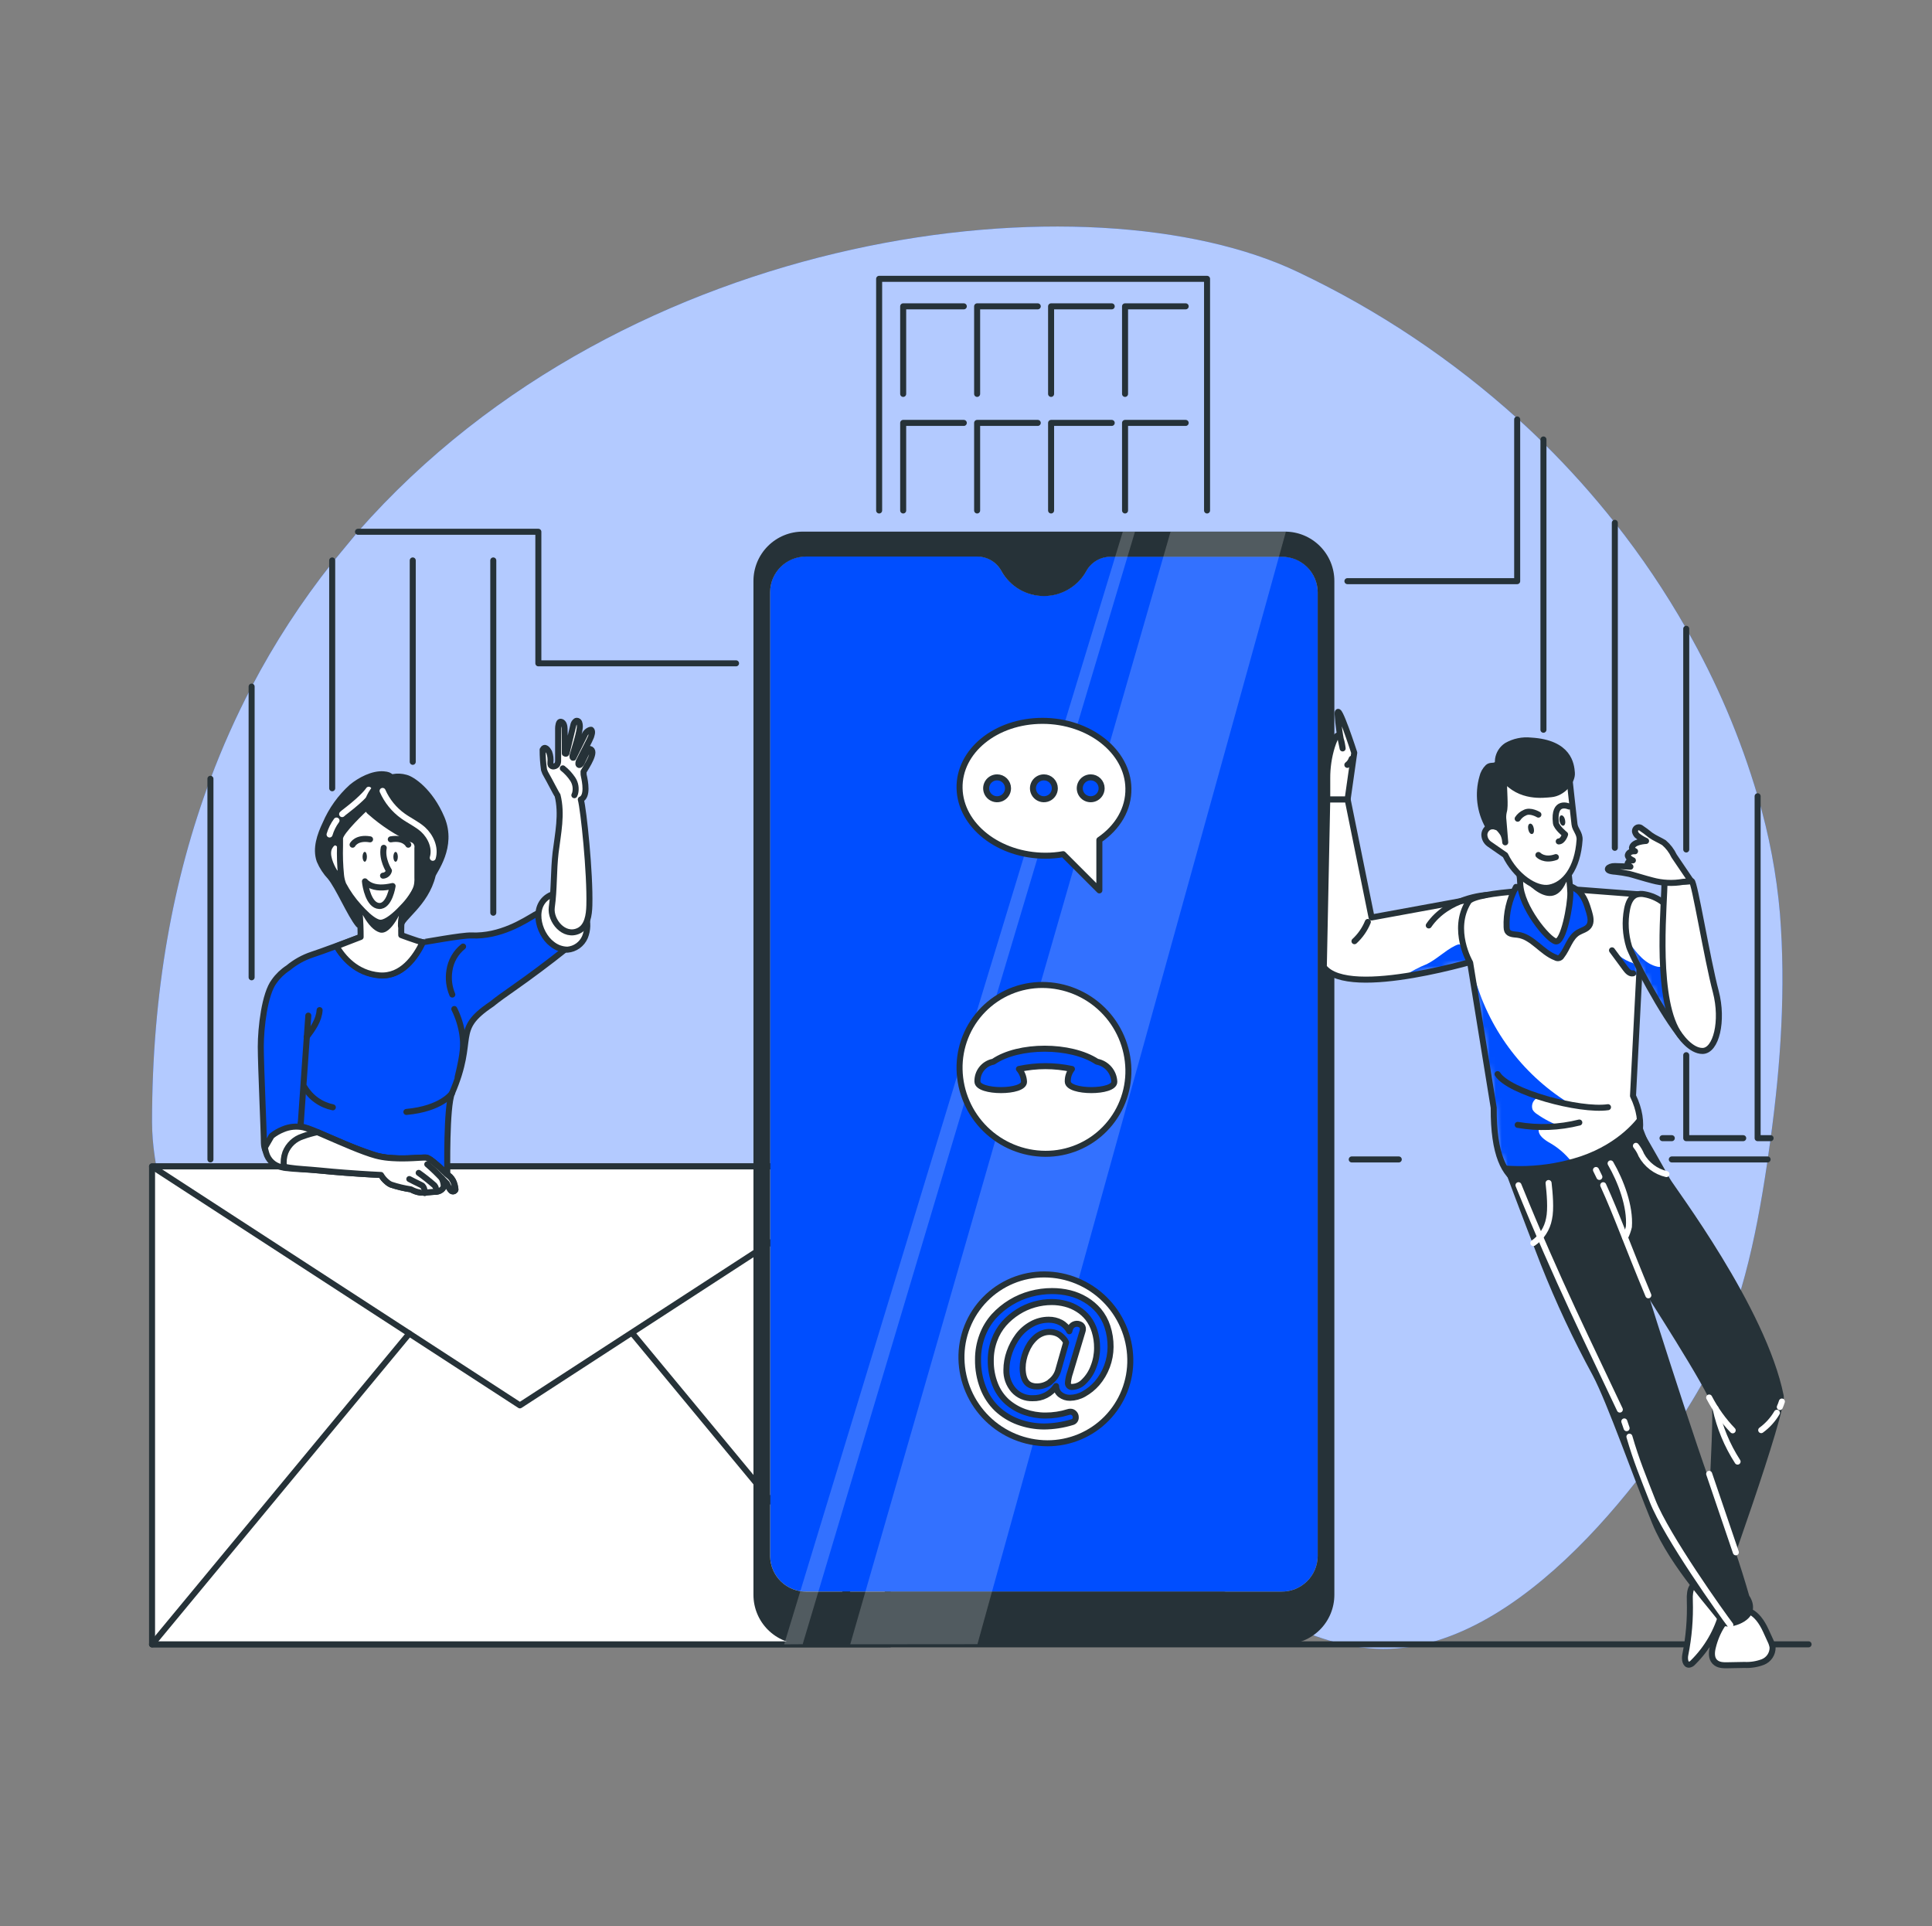 <svg width="321" height="320" viewBox="0 0 321 320" fill="none" xmlns="http://www.w3.org/2000/svg">
<rect x="0" y="0" width="321" height="320" fill="#808080" stroke="none"/>
<path d="M59.483 88.32C104.327 37.293 181.319 28.8 215.643 45.19C228.979 51.51 241.315 59.754 252.257 69.658C253.69 70.938 255.084 72.254 256.436 73.606C260.659 77.766 264.62 82.184 268.295 86.835C272.7 92.399 276.673 98.291 280.18 104.461C285.205 113.24 289.185 122.577 292.039 132.282C293.928 138.649 295.167 145.191 295.738 151.808C296.718 164.23 295.866 176.768 294.196 189.088C294.042 190.266 293.876 191.443 293.697 192.621C293.652 192.947 293.607 193.261 293.556 193.6C291.719 205.869 289.121 218.246 283.316 228.947C276.98 240.64 254.874 273.082 230.9 273.92C218.465 274.362 207.482 266.24 196.212 260.48C178.292 251.341 158.011 249.549 138.235 249.018C118.459 248.486 98.439 249.056 79.169 244.154C59.898 239.251 41.006 227.994 31.156 209.28C27.809 202.918 25.268 193.754 25.262 186.419C25.262 164.781 28.794 145.856 34.964 129.414C36.923 124.172 39.208 119.057 41.806 114.099C45.61 106.83 50.093 99.936 55.194 93.51L59.483 88.32Z" fill="#004EFF"/>
<g opacity="0.7">
<path d="M59.483 88.32C104.327 37.293 181.319 28.8 215.643 45.19C228.979 51.51 241.315 59.754 252.257 69.658C253.69 70.938 255.084 72.254 256.436 73.606C260.659 77.766 264.62 82.184 268.295 86.835C272.7 92.399 276.673 98.291 280.18 104.461C285.205 113.24 289.185 122.577 292.039 132.282C293.928 138.649 295.167 145.191 295.738 151.808C296.718 164.23 295.866 176.768 294.196 189.088C294.042 190.266 293.876 191.443 293.697 192.621C293.652 192.947 293.607 193.261 293.556 193.6C291.719 205.869 289.121 218.246 283.316 228.947C276.98 240.64 254.874 273.082 230.9 273.92C218.465 274.362 207.482 266.24 196.212 260.48C178.292 251.341 158.011 249.549 138.235 249.018C118.459 248.486 98.439 249.056 79.169 244.154C59.898 239.251 41.006 227.994 31.156 209.28C27.809 202.918 25.268 193.754 25.262 186.419C25.262 164.781 28.794 145.856 34.964 129.414C36.923 124.172 39.208 119.057 41.806 114.099C45.61 106.83 50.093 99.936 55.194 93.51L59.483 88.32Z" fill="white"/>
</g>
<path d="M25.262 273.178H300.494" stroke="#263238" stroke-linecap="round" stroke-linejoin="round"/>
<path d="M34.964 192.621V129.382" stroke="#263238" stroke-linecap="round" stroke-linejoin="round"/>
<path d="M232.404 192.621H224.59" stroke="#263238" stroke-linecap="round" stroke-linejoin="round"/>
<path d="M293.684 192.621H277.767" stroke="#263238" stroke-linecap="round" stroke-linejoin="round"/>
<path d="M223.873 96.55H252.078V69.683" stroke="#263238" stroke-linecap="round" stroke-linejoin="round"/>
<path d="M59.482 88.346H89.447V110.202H122.292" stroke="#263238" stroke-linecap="round" stroke-linejoin="round"/>
<path d="M41.806 162.362V114.067" stroke="#263238" stroke-linecap="round" stroke-linejoin="round"/>
<path d="M55.195 93.107V130.957" stroke="#263238" stroke-linecap="round" stroke-linejoin="round"/>
<path d="M68.577 93.107V126.566" stroke="#263238" stroke-linecap="round" stroke-linejoin="round"/>
<path d="M81.959 93.107V151.635" stroke="#263238" stroke-linecap="round" stroke-linejoin="round"/>
<path d="M146.068 84.806V46.323H200.551V84.806" stroke="#263238" stroke-linecap="round" stroke-linejoin="round"/>
<path d="M150.062 65.44V50.893H160.135" stroke="#263238" stroke-linecap="round" stroke-linejoin="round"/>
<path d="M162.35 65.44V50.893H172.423" stroke="#263238" stroke-linecap="round" stroke-linejoin="round"/>
<path d="M174.638 65.44V50.893H184.711" stroke="#263238" stroke-linecap="round" stroke-linejoin="round"/>
<path d="M186.926 65.44V50.893H196.999" stroke="#263238" stroke-linecap="round" stroke-linejoin="round"/>
<path d="M150.062 84.806V70.259H160.135" stroke="#263238" stroke-linecap="round" stroke-linejoin="round"/>
<path d="M162.35 84.806V70.259H172.423" stroke="#263238" stroke-linecap="round" stroke-linejoin="round"/>
<path d="M174.638 84.806V70.259H184.711" stroke="#263238" stroke-linecap="round" stroke-linejoin="round"/>
<path d="M186.926 84.806V70.259H196.999" stroke="#263238" stroke-linecap="round" stroke-linejoin="round"/>
<path d="M256.442 73.011V121.235" stroke="#263238" stroke-linecap="round" stroke-linejoin="round"/>
<path d="M276.225 189.088H277.767" stroke="#263238" stroke-linecap="round" stroke-linejoin="round"/>
<path d="M268.302 86.861V140.851" stroke="#263238" stroke-linecap="round" stroke-linejoin="round"/>
<path d="M280.167 175.302V189.088H289.633" stroke="#263238" stroke-linecap="round" stroke-linejoin="round"/>
<path d="M280.167 104.461V141.126" stroke="#263238" stroke-linecap="round" stroke-linejoin="round"/>
<path d="M292.027 132.282V189.088H294.183" stroke="#263238" stroke-linecap="round" stroke-linejoin="round"/>
<path d="M147.502 193.779H25.262V273.178H147.502V193.779Z" fill="white" stroke="#263238" stroke-linecap="round" stroke-linejoin="round"/>
<path d="M25.262 193.779L86.382 233.478L147.502 193.779H25.262Z" fill="white" stroke="#263238" stroke-linecap="round" stroke-linejoin="round"/>
<path d="M68.007 221.542L25.262 273.178" stroke="#263238" stroke-linecap="round" stroke-linejoin="round"/>
<path d="M105.089 221.542L147.834 273.178" stroke="#263238" stroke-linecap="round" stroke-linejoin="round"/>
<path d="M212.916 92.467H184.5C183.682 92.468 182.878 92.688 182.174 93.105C181.469 93.521 180.889 94.119 180.494 94.835C179.795 96.095 178.772 97.146 177.531 97.877C176.29 98.609 174.875 98.994 173.434 98.994C171.994 98.994 170.579 98.609 169.338 97.877C168.096 97.146 167.074 96.095 166.375 94.835C165.983 94.109 165.402 93.503 164.693 93.081C163.984 92.658 163.175 92.435 162.35 92.435H133.966C133.187 92.425 132.413 92.569 131.689 92.857C130.966 93.146 130.306 93.575 129.748 94.118C129.19 94.662 128.744 95.311 128.437 96.027C128.129 96.743 127.966 97.512 127.956 98.291V258.56C127.978 260.133 128.623 261.633 129.75 262.731C130.876 263.829 132.393 264.435 133.966 264.416H212.916C214.49 264.435 216.007 263.829 217.134 262.731C218.262 261.634 218.908 260.134 218.932 258.56V98.323C218.91 96.749 218.264 95.248 217.136 94.15C216.008 93.052 214.49 92.447 212.916 92.467Z" fill="#004EFF"/>
<path d="M221.703 96.55C221.707 95.471 221.497 94.401 221.086 93.403C220.675 92.404 220.071 91.497 219.309 90.732C218.547 89.968 217.641 89.361 216.644 88.947C215.647 88.533 214.578 88.32 213.498 88.32H133.39C132.312 88.319 131.246 88.531 130.25 88.942C129.255 89.354 128.35 89.958 127.588 90.719C126.826 91.48 126.222 92.384 125.809 93.379C125.397 94.375 125.185 95.441 125.185 96.518V264.96C125.185 267.134 126.049 269.22 127.586 270.757C129.124 272.295 131.209 273.158 133.383 273.158H213.498C215.673 273.158 217.759 272.295 219.298 270.757C220.836 269.22 221.702 267.135 221.703 264.96V96.55ZM218.932 258.56C218.908 260.134 218.262 261.634 217.134 262.731C216.007 263.829 214.49 264.435 212.916 264.416H133.966C132.393 264.435 130.876 263.829 129.75 262.731C128.623 261.633 127.978 260.133 127.956 258.56V98.323C127.966 97.544 128.129 96.775 128.437 96.058C128.744 95.343 129.19 94.694 129.748 94.15C130.306 93.607 130.966 93.178 131.689 92.889C132.413 92.6 133.186 92.457 133.966 92.467H162.362C163.187 92.467 163.996 92.69 164.703 93.112C165.411 93.535 165.991 94.141 166.382 94.867C167.08 96.127 168.103 97.178 169.344 97.909C170.586 98.64 172 99.026 173.441 99.026C174.882 99.026 176.296 98.64 177.537 97.909C178.779 97.178 179.802 96.127 180.5 94.867C180.894 94.15 181.474 93.552 182.179 93.135C182.884 92.718 183.688 92.499 184.506 92.499H212.922C213.702 92.489 214.475 92.632 215.199 92.921C215.922 93.21 216.582 93.639 217.14 94.182C217.698 94.726 218.144 95.375 218.451 96.091C218.759 96.806 218.922 97.576 218.932 98.355V258.56Z" fill="#263238"/>
<path opacity="0.2" d="M194.484 88.346L141.268 273.171L162.401 273.152L213.646 88.346H194.484Z" fill="white"/>
<path opacity="0.2" d="M186.548 88.346L130.286 273.178L133.364 273.158L188.57 88.346H186.548Z" fill="white"/>
<path d="M187.796 225.747C187.835 227.579 187.507 229.4 186.832 231.104C186.157 232.807 185.147 234.358 183.863 235.666C182.579 236.973 181.046 238.01 179.355 238.716C177.664 239.422 175.849 239.782 174.017 239.776C170.278 239.762 166.693 238.287 164.026 235.666C161.36 233.045 159.823 229.485 159.745 225.747C159.706 223.916 160.035 222.095 160.71 220.392C161.386 218.69 162.396 217.139 163.68 215.833C164.964 214.526 166.496 213.489 168.187 212.784C169.877 212.078 171.692 211.718 173.524 211.725C177.262 211.737 180.848 213.211 183.514 215.831C186.181 218.451 187.717 222.01 187.796 225.747Z" fill="white" stroke="#263238" stroke-linecap="round" stroke-linejoin="round"/>
<path d="M169.172 236.217C167.869 235.736 166.675 235 165.658 234.054C164.633 233.07 163.84 231.869 163.335 230.541C162.76 229.051 162.475 227.465 162.497 225.869C162.489 224.507 162.729 223.156 163.207 221.881C163.641 220.704 164.293 219.619 165.127 218.681C166.772 216.882 168.897 215.59 171.252 214.957C172.408 214.645 173.6 214.488 174.798 214.49C175.792 214.485 176.783 214.603 177.748 214.841C178.679 215.07 179.571 215.439 180.391 215.936C181.204 216.424 181.932 217.04 182.548 217.76C183.19 218.536 183.681 219.426 183.994 220.384C184.353 221.476 184.53 222.62 184.519 223.77C184.506 225.991 183.705 228.136 182.26 229.824C181.638 230.528 180.903 231.123 180.084 231.584C179.378 231.989 178.581 232.209 177.767 232.224C177.205 232.231 176.656 232.054 176.206 231.718C175.979 231.551 175.795 231.333 175.667 231.082C175.539 230.831 175.472 230.554 175.47 230.272C175.05 230.91 174.473 231.431 173.796 231.783C173.118 232.136 172.361 232.31 171.598 232.288C170.997 232.315 170.398 232.207 169.844 231.972C169.29 231.737 168.796 231.382 168.398 230.931C167.599 230.002 167.176 228.808 167.214 227.584C167.219 226.576 167.394 225.577 167.732 224.627C168.068 223.67 168.545 222.769 169.146 221.952C169.746 221.149 170.509 220.484 171.386 220C172.263 219.505 173.253 219.247 174.26 219.251C174.96 219.244 175.65 219.411 176.27 219.737C176.871 220.058 177.358 220.556 177.665 221.165L177.793 220.736C177.895 220.436 178.112 220.188 178.396 220.048C178.681 219.907 179.009 219.885 179.31 219.987C179.426 220.027 179.536 220.083 179.636 220.153C179.731 220.23 179.807 220.327 179.857 220.439C179.907 220.55 179.93 220.672 179.924 220.793C179.924 220.913 179.905 221.032 179.866 221.145L177.793 228.045C177.61 228.57 177.492 229.116 177.441 229.67C177.422 229.774 177.428 229.88 177.46 229.98C177.492 230.081 177.548 230.171 177.623 230.245C177.699 230.318 177.791 230.372 177.892 230.401C177.993 230.43 178.099 230.434 178.202 230.413C178.936 230.366 179.624 230.038 180.122 229.497C180.814 228.814 181.345 227.985 181.678 227.072C182.075 226.074 182.279 225.01 182.279 223.936C182.288 222.99 182.149 222.049 181.87 221.145C181.634 220.367 181.261 219.636 180.769 218.989C180.302 218.399 179.737 217.895 179.098 217.497C178.462 217.096 177.766 216.796 177.038 216.608C176.29 216.411 175.52 216.312 174.746 216.313C173.766 216.315 172.79 216.453 171.847 216.723C170.876 216.998 169.951 217.414 169.102 217.958C168.245 218.499 167.469 219.158 166.798 219.917C166.106 220.716 165.568 221.636 165.21 222.63C164.808 223.713 164.607 224.861 164.615 226.016C164.594 227.384 164.842 228.743 165.345 230.016C165.778 231.118 166.462 232.104 167.342 232.896C168.192 233.634 169.173 234.205 170.234 234.579C171.354 234.975 172.534 235.174 173.722 235.168C174.992 235.168 176.254 234.976 177.466 234.598C177.587 234.555 177.715 234.533 177.844 234.534C177.964 234.532 178.083 234.556 178.193 234.603C178.304 234.651 178.403 234.721 178.484 234.81C178.566 234.895 178.63 234.995 178.673 235.105C178.715 235.214 178.736 235.332 178.734 235.45C178.749 235.636 178.696 235.821 178.586 235.972C178.475 236.122 178.314 236.228 178.132 236.269C176.621 236.731 175.052 236.972 173.473 236.986C172.005 236.984 170.549 236.724 169.172 236.217ZM174.458 229.581C175.091 229.126 175.56 228.48 175.796 227.737L177.134 223.033L177.044 222.841C176.961 222.687 176.86 222.543 176.743 222.413C176.583 222.228 176.407 222.056 176.218 221.901C175.979 221.709 175.708 221.56 175.418 221.459C174.661 221.195 173.832 221.224 173.095 221.542C172.692 221.713 172.321 221.954 172.001 222.253C171.668 222.563 171.371 222.911 171.118 223.29C170.863 223.683 170.649 224.101 170.478 224.537C170.298 224.974 170.158 225.426 170.062 225.888C169.965 226.327 169.915 226.776 169.914 227.225C169.909 227.514 169.926 227.803 169.966 228.09C169.995 228.344 170.051 228.595 170.132 228.838C170.202 229.065 170.303 229.28 170.433 229.478C170.549 229.657 170.696 229.813 170.868 229.939C171.051 230.072 171.257 230.169 171.476 230.227C171.731 230.302 171.997 230.337 172.263 230.33C173.064 230.339 173.845 230.083 174.484 229.6L174.458 229.581Z" fill="#004EFF" stroke="#263238" stroke-linecap="round" stroke-linejoin="round"/>
<path d="M187.482 177.664C187.521 179.495 187.193 181.316 186.517 183.019C185.841 184.721 184.831 186.272 183.547 187.578C182.263 188.885 180.731 189.922 179.04 190.627C177.35 191.333 175.535 191.693 173.703 191.686C169.965 191.674 166.38 190.2 163.713 187.58C161.046 184.96 159.51 181.401 159.431 177.664C159.391 175.832 159.718 174.01 160.393 172.306C161.068 170.602 162.078 169.051 163.362 167.743C164.646 166.436 166.179 165.399 167.871 164.693C169.562 163.988 171.378 163.628 173.21 163.635C176.949 163.649 180.535 165.124 183.201 167.745C185.868 170.366 187.404 173.926 187.482 177.664Z" fill="white" stroke="#263238" stroke-linecap="round" stroke-linejoin="round"/>
<path d="M182.26 176.384C177.863 173.504 169.242 173.504 165.05 176.384C164.284 176.528 163.594 176.942 163.108 177.552C162.622 178.162 162.371 178.926 162.401 179.706C162.465 181.568 170.202 181.568 170.138 179.706C170.101 178.927 169.803 178.183 169.294 177.594C172.196 176.966 175.198 176.966 178.1 177.594C177.628 178.194 177.383 178.942 177.409 179.706C177.473 181.568 185.21 181.568 185.14 179.706C185.104 178.909 184.8 178.147 184.277 177.545C183.754 176.942 183.044 176.533 182.26 176.384Z" fill="#004EFF" stroke="#263238" stroke-linecap="round" stroke-linejoin="round"/>
<path d="M187.482 130.957C187.559 134.406 185.678 137.491 182.657 139.546V147.923L176.647 141.907C175.675 142.081 174.69 142.167 173.703 142.163C165.959 142.163 159.566 137.146 159.431 130.957C159.297 124.768 165.46 119.757 173.21 119.757C180.961 119.757 187.38 124.8 187.482 130.957Z" fill="white" stroke="#263238" stroke-linecap="round" stroke-linejoin="round"/>
<path d="M167.482 130.957C167.484 131.316 167.378 131.669 167.179 131.968C166.98 132.268 166.697 132.502 166.365 132.641C166.033 132.779 165.667 132.816 165.314 132.747C164.961 132.677 164.637 132.505 164.382 132.251C164.127 131.997 163.953 131.673 163.883 131.32C163.812 130.967 163.848 130.602 163.985 130.269C164.122 129.937 164.355 129.652 164.654 129.452C164.953 129.252 165.305 129.146 165.665 129.146C166.146 129.146 166.607 129.336 166.948 129.676C167.288 130.015 167.481 130.476 167.482 130.957Z" fill="#004EFF" stroke="#263238" stroke-linecap="round" stroke-linejoin="round"/>
<path d="M175.258 130.957C175.26 131.316 175.154 131.669 174.955 131.968C174.756 132.268 174.473 132.502 174.141 132.641C173.809 132.779 173.443 132.816 173.09 132.747C172.737 132.677 172.413 132.505 172.158 132.251C171.903 131.997 171.729 131.673 171.659 131.32C171.588 130.967 171.624 130.602 171.761 130.269C171.898 129.937 172.131 129.652 172.43 129.452C172.729 129.252 173.081 129.146 173.441 129.146C173.922 129.146 174.383 129.336 174.724 129.676C175.065 130.015 175.257 130.476 175.258 130.957Z" fill="#004EFF" stroke="#263238" stroke-linecap="round" stroke-linejoin="round"/>
<path d="M183.034 130.957C183.036 131.316 182.93 131.669 182.731 131.968C182.532 132.268 182.249 132.502 181.917 132.641C181.585 132.779 181.219 132.816 180.866 132.747C180.513 132.677 180.189 132.505 179.934 132.251C179.679 131.997 179.505 131.673 179.435 131.32C179.364 130.967 179.4 130.602 179.537 130.269C179.674 129.937 179.907 129.652 180.206 129.452C180.505 129.252 180.857 129.146 181.217 129.146C181.698 129.146 182.159 129.336 182.5 129.676C182.84 130.015 183.033 130.476 183.034 130.957Z" fill="#004EFF" stroke="#263238" stroke-linecap="round" stroke-linejoin="round"/>
<path d="M95.092 156.499C94.865 156.922 94.537 157.282 94.138 157.549C91.186 159.904 88.165 162.163 85.076 164.326C83.943 165.12 82.766 165.939 81.671 166.829C75.092 171.232 79.111 172.307 75.092 181.626C74.145 183.853 74.318 194.765 74.318 194.765H73.991C73.221 194.005 72.402 193.295 71.54 192.64C71.421 192.56 71.297 192.487 71.169 192.422C71.049 192.361 70.919 192.319 70.785 192.301C70.145 192.262 67.707 192.557 65.243 192.397L64.603 192.346C64.244 192.307 63.892 192.262 63.54 192.198C63.188 192.134 62.849 192.064 62.523 191.974C60.184 191.225 57.891 190.34 55.655 189.325L54.542 188.845L53.991 188.608L53.492 188.39L53.134 188.237L52.788 188.09C52.206 187.846 51.662 187.622 51.163 187.45C50.934 187.368 50.701 187.297 50.465 187.238C50.465 187.763 50.382 188.301 50.311 188.826C50.004 191.328 49.319 193.638 48.097 193.946C48.072 193.952 48.045 193.952 48.02 193.946C47.912 193.966 47.803 193.977 47.694 193.978H47.598C47.327 193.972 47.059 193.922 46.804 193.83C45.695 193.357 44.788 192.507 44.244 191.43C44.001 190.977 43.865 190.473 43.847 189.958C43.847 188.096 43.329 177.107 43.329 173.907C43.329 170.707 43.969 165.107 45.562 163.027C46.185 162.145 46.972 161.391 47.879 160.806C49.047 159.833 50.386 159.086 51.828 158.605C53.531 158.048 57.339 156.627 59.995 155.622L55.982 157.171C56.999 158.912 59.182 161.651 63.118 162.003C66.817 162.317 69.108 158.97 70.279 156.525C70.382 156.563 76.82 155.341 78.311 155.411C83.169 155.622 87.13 152.992 88.922 151.949C89.463 151.626 90.07 151.429 90.697 151.374C91.324 151.318 91.956 151.405 92.545 151.628C93.133 151.85 93.665 152.203 94.098 152.66C94.531 153.117 94.856 153.666 95.047 154.266V154.323C95.327 155.019 95.343 155.793 95.092 156.499Z" fill="#004EFF" stroke="#263238" stroke-linecap="round" stroke-linejoin="round"/>
<path d="M70.209 156.563L69.915 156.461" stroke="#263238" stroke-linecap="round" stroke-linejoin="round"/>
<path d="M75.668 197.581C75.671 197.606 75.671 197.632 75.668 197.658C75.642 197.719 75.603 197.775 75.552 197.819C75.502 197.864 75.443 197.896 75.378 197.915C75.314 197.933 75.246 197.937 75.18 197.926C75.114 197.914 75.051 197.888 74.996 197.85C74.702 197.683 74.247 196.614 74.247 196.614L73.742 196.09L73.409 195.738C73.46 195.866 73.863 196.845 73.652 197.299C73.641 197.33 73.624 197.359 73.601 197.382C73.46 197.571 73.276 197.725 73.065 197.83C72.854 197.936 72.621 197.991 72.385 197.99C72.11 197.99 71.303 198.086 70.599 198.131H70.522C70.309 198.143 70.096 198.143 69.882 198.131C69.314 198.058 68.766 197.873 68.27 197.587C67.144 197.422 66.035 197.158 64.954 196.8L64.763 196.698L64.59 196.595C64.476 196.527 64.371 196.445 64.276 196.352C63.886 196.027 63.555 195.637 63.297 195.2C63.297 195.2 60.699 195.091 57.211 194.822C55.931 194.726 54.548 194.605 53.114 194.464C50.913 194.24 49.095 194.253 47.668 194.054H47.566C47.284 194.016 47.022 193.965 46.772 193.907C46.163 193.788 45.6 193.5 45.147 193.075C44.694 192.651 44.37 192.107 44.212 191.507C44.128 191.223 44.06 190.935 44.007 190.643L45.121 188.723C45.701 188.258 46.349 187.882 47.041 187.61C48.115 187.16 49.301 187.051 50.439 187.296C50.675 187.355 50.908 187.425 51.137 187.507C51.636 187.699 52.18 187.923 52.763 188.147L53.114 188.294L53.473 188.448L53.972 188.666C56.82 189.843 60.218 191.36 62.49 192C63.173 192.179 63.868 192.303 64.57 192.371L65.21 192.422C67.674 192.582 70.106 192.288 70.753 192.326C71.399 192.365 72.98 193.869 73.991 194.797C74.266 195.053 74.51 195.264 74.676 195.392L74.753 195.456L74.811 195.507C75.177 195.883 75.434 196.353 75.553 196.864C75.603 197.035 75.638 197.211 75.655 197.389C75.667 197.452 75.671 197.517 75.668 197.581Z" fill="white" stroke="#263238" stroke-linecap="round" stroke-linejoin="round"/>
<path d="M75.668 197.581C75.671 197.606 75.671 197.632 75.668 197.658C75.641 197.719 75.601 197.773 75.551 197.817C75.5 197.861 75.441 197.893 75.376 197.911C75.312 197.929 75.244 197.932 75.178 197.92C75.113 197.908 75.05 197.882 74.996 197.843C74.68 197.476 74.427 197.058 74.247 196.608L73.742 196.09L73.409 195.744C73.454 195.846 73.87 196.845 73.658 197.306C73.648 197.337 73.63 197.365 73.607 197.389C73.536 197.483 73.455 197.569 73.364 197.645C73.088 197.867 72.745 197.988 72.391 197.99C72.11 197.99 71.31 198.08 70.612 198.131H70.522C70.309 198.143 70.096 198.143 69.882 198.131C69.318 198.056 68.772 197.873 68.276 197.594C67.15 197.425 66.041 197.159 64.961 196.8L64.775 196.71L64.602 196.608C64.492 196.535 64.387 196.454 64.289 196.365C63.893 196.037 63.557 195.643 63.297 195.2C63.297 195.2 60.775 195.091 57.358 194.829C56.078 194.733 54.599 194.605 53.114 194.458C51.092 194.259 49.422 194.202 48.071 193.99L47.655 193.914L47.175 193.805C47.065 193.021 47.146 192.221 47.412 191.475C47.66 190.846 48.045 190.279 48.538 189.817C49.032 189.354 49.622 189.007 50.266 188.8C51.066 188.506 51.885 188.269 52.718 188.09L53.063 188.237L53.422 188.39L53.921 188.608C56.82 189.856 60.18 191.366 62.458 191.987C63.14 192.167 63.836 192.289 64.538 192.352L65.178 192.403C67.642 192.57 70.074 192.275 70.721 192.314C71.367 192.352 72.942 193.85 73.921 194.778C74.143 194.99 74.376 195.191 74.618 195.379L74.695 195.437L74.753 195.488C75.126 195.859 75.384 196.33 75.495 196.845C75.546 197.016 75.58 197.192 75.598 197.37C75.63 197.437 75.654 197.508 75.668 197.581Z" fill="white" stroke="#263238" stroke-linecap="round" stroke-linejoin="round"/>
<path d="M68.007 195.878C68.007 195.878 69.46 196.634 70.036 196.896C70.612 197.158 70.561 198.214 70.561 198.214" fill="white"/>
<path d="M68.007 195.878C68.007 195.878 69.46 196.634 70.036 196.896C70.612 197.158 70.561 198.214 70.561 198.214" stroke="#263238" stroke-linecap="round" stroke-linejoin="round"/>
<path d="M69.562 194.854C70.477 195.507 71.356 196.205 72.199 196.947C72.322 197.092 72.403 197.268 72.431 197.456C72.459 197.643 72.434 197.835 72.359 198.01" fill="white"/>
<path d="M69.562 194.854C70.477 195.507 71.356 196.205 72.199 196.947C72.322 197.092 72.403 197.268 72.431 197.456C72.459 197.643 72.434 197.835 72.359 198.01" stroke="#263238" stroke-linecap="round" stroke-linejoin="round"/>
<path d="M73.39 195.731C72.632 194.92 71.831 194.151 70.99 193.427L73.39 195.731Z" fill="white"/>
<path d="M73.39 195.731C72.632 194.92 71.831 194.151 70.99 193.427" stroke="#263238" stroke-linecap="round" stroke-linejoin="round"/>
<path d="M70.203 156.576C69.044 159.014 66.747 162.336 63.047 162.048C59.131 161.715 56.929 158.957 55.911 157.21C57.319 156.672 58.747 156.122 59.918 155.661C59.918 154.47 59.879 153.043 59.751 151.629C59.751 151.322 59.687 150.989 59.655 150.701C59.623 150.413 59.585 150.208 59.547 149.971H66.99C66.99 149.971 66.945 150.266 66.887 150.758C66.843 151.2 66.785 151.789 66.74 152.454C66.683 153.338 66.644 154.374 66.67 155.354C67.028 155.475 67.393 155.61 67.758 155.75L68.462 155.994C68.743 156.096 69.019 156.186 69.313 156.282L69.953 156.474C70.038 156.502 70.122 156.537 70.203 156.576Z" fill="white" stroke="#263238" stroke-linecap="round" stroke-linejoin="round"/>
<path d="M59.655 150.675C59.655 150.675 61.044 154.285 63.06 154.899C65.076 155.514 66.9 150.758 66.9 150.758C66.9 150.758 64.058 153.792 63.002 153.318C61.947 152.845 59.668 150.701 59.668 150.701" fill="#263238"/>
<path d="M58.458 130.739C56.578 132.432 55.086 134.513 54.087 136.838C53.172 138.758 52.398 140.966 53.102 142.976C53.523 143.974 54.119 144.888 54.862 145.677C56.244 147.334 58.183 151.962 59.566 153.619C59.655 150.669 57.185 145.901 57.447 143.424C57.765 141.511 58.394 139.662 59.31 137.952C60.241 135.709 61.458 133.597 62.932 131.667C63.77 130.656 66.465 128.858 63.745 128.64C61.94 128.493 59.822 129.619 58.458 130.739Z" fill="#263238" stroke="#263238" stroke-linecap="round" stroke-linejoin="round"/>
<path d="M56.718 140.8C56.718 140.8 55.764 138.95 54.759 140.704C54.036 141.984 55.079 144 55.527 144.749C55.676 144.962 55.877 145.133 56.112 145.245C56.346 145.357 56.605 145.407 56.865 145.389L56.718 140.8Z" fill="white" stroke="#263238" stroke-linecap="round" stroke-linejoin="round"/>
<path d="M69.249 147.482C68.637 148.69 67.841 149.796 66.887 150.758L66.311 151.354C65.121 152.531 63.834 153.466 62.99 153.274C62.254 153.126 61.294 152.371 60.353 151.405C60.116 151.168 59.886 150.912 59.655 150.656C58.631 149.535 57.752 148.29 57.038 146.95C56.839 146.448 56.712 145.92 56.66 145.382C56.499 143.779 56.443 142.167 56.494 140.557C56.494 139.987 56.494 139.533 56.494 139.277C56.494 138.163 60.666 134.291 60.666 134.291C60.779 134.25 60.9 134.237 61.019 134.253C61.736 134.383 62.428 134.63 63.066 134.982C65.594 136.211 69.121 138.65 69.377 139.578C69.767 140.928 69.62 146.278 69.249 147.482Z" fill="white" stroke="#263238" stroke-linecap="round" stroke-linejoin="round"/>
<path d="M60.961 142.349C60.961 142.797 60.794 143.162 60.609 143.162C60.423 143.162 60.237 142.81 60.237 142.349C60.237 141.888 60.404 141.523 60.609 141.523C60.813 141.523 60.961 141.901 60.961 142.349Z" fill="#263238"/>
<path d="M65.729 141.53C65.934 141.53 66.1 141.894 66.1 142.349C66.1 142.803 65.934 143.162 65.729 143.162C65.524 143.162 65.358 142.797 65.358 142.349C65.358 141.901 65.524 141.53 65.729 141.53Z" fill="#263238"/>
<path d="M58.58 140.333C58.58 140.333 59.22 139.053 61.486 139.443" stroke="#263238" stroke-linecap="round" stroke-linejoin="round"/>
<path d="M67.835 140.333C67.835 140.333 67.195 139.053 64.929 139.443" stroke="#263238" stroke-linecap="round" stroke-linejoin="round"/>
<path d="M63.643 145.478C63.873 145.464 64.092 145.376 64.269 145.227C64.445 145.079 64.569 144.877 64.622 144.653C64.622 144.653 63.38 142.733 63.758 140.851" stroke="#263238" stroke-linecap="round" stroke-linejoin="round"/>
<path d="M55.911 136.32C55.396 137.02 55.006 137.804 54.759 138.637" stroke="white" stroke-linecap="round" stroke-linejoin="round"/>
<path d="M61.262 131.2C61.262 131.2 60.551 132.378 57.422 134.778C57.22 134.923 57.028 135.082 56.846 135.251" stroke="white" stroke-linecap="round" stroke-linejoin="round"/>
<path d="M51.227 168.723C50.8 174.808 50.373 180.896 49.947 186.989V186.522" fill="#263238"/>
<path d="M51.227 168.723C50.8 174.808 50.373 180.896 49.947 186.989V186.522" stroke="#263238" stroke-linecap="round" stroke-linejoin="round"/>
<path d="M91.655 148.634C92.234 148.408 92.859 148.327 93.476 148.398C94.093 148.47 94.683 148.691 95.195 149.043C96.215 149.766 96.958 150.816 97.3 152.019C97.708 153.217 97.667 154.523 97.185 155.693C96.935 156.27 96.534 156.768 96.023 157.134C95.513 157.501 94.912 157.721 94.286 157.773C93.352 157.761 92.45 157.434 91.726 156.845C89.332 155.053 88.135 150.15 91.655 148.634Z" fill="white" stroke="#263238" stroke-linecap="round" stroke-linejoin="round"/>
<path d="M96.954 128.198C96.954 128.275 96.954 128.781 96.999 128.87C97.223 129.856 97.697 132.32 96.5 132.819C96.954 134.438 98.068 145.018 97.921 150.413C97.882 152.026 97.601 153.939 96.154 154.63C93.716 155.789 91.399 152.966 91.674 150.758C92.103 147.744 91.956 144.672 92.314 141.626C92.705 138.464 93.422 135.226 92.634 132.134C92.442 131.923 91.214 129.485 90.81 128.813C90.629 128.526 90.487 128.216 90.388 127.891C90.231 126.787 90.153 125.672 90.158 124.557C90.522 123.866 90.996 124.506 91.246 124.96C91.449 125.514 91.519 126.108 91.45 126.694C91.427 126.838 91.447 126.985 91.508 127.117C91.562 127.192 91.634 127.252 91.719 127.29C91.803 127.328 91.896 127.344 91.988 127.334C92.775 127.219 92.743 126.56 92.73 126.054C92.73 124.358 92.73 122.662 92.73 120.979C92.73 120.698 92.82 119.936 93.089 119.91C93.358 119.885 93.761 120.102 93.799 121.005C93.844 122.022 93.844 125.158 93.844 125.158C93.869 125.184 93.901 125.203 93.936 125.213C93.97 125.223 94.007 125.224 94.042 125.216C94.106 125.216 94.132 125.101 94.158 125.037C94.535 123.462 94.919 121.888 95.297 120.314C95.342 120.128 95.617 119.744 95.815 119.744C96.289 119.744 96.302 120.294 96.327 120.454C96.494 121.299 95.31 124.781 95.111 125.574C95.111 125.715 95.111 125.926 95.258 125.888L97.114 122.144C97.2 121.925 97.336 121.729 97.51 121.572C97.684 121.414 97.893 121.299 98.119 121.235C98.15 121.225 98.184 121.225 98.215 121.235C98.249 121.255 98.275 121.284 98.292 121.318C98.471 121.638 98.292 122.08 98.19 122.432C98.087 122.784 96.698 125.37 96.206 126.413C96.135 126.56 96.02 126.893 96.161 127.053C96.302 127.213 96.558 126.906 96.66 126.694C96.974 126.054 97.268 125.453 97.556 124.826C97.646 124.64 97.78 124.378 97.991 124.422C99.239 124.691 97.466 127.309 96.954 128.198Z" fill="white" stroke="#263238" stroke-linecap="round" stroke-linejoin="round"/>
<path d="M93.511 127.648C94.156 128.158 94.715 128.768 95.169 129.453C95.393 129.797 95.542 130.185 95.608 130.59C95.674 130.996 95.656 131.41 95.553 131.808C95.522 131.912 95.481 132.013 95.431 132.109" fill="white"/>
<path d="M93.511 127.648C94.156 128.158 94.715 128.768 95.169 129.453C95.393 129.797 95.542 130.185 95.608 130.59C95.674 130.996 95.656 131.41 95.553 131.808C95.522 131.912 95.481 132.013 95.431 132.109" stroke="#263238" stroke-linecap="round" stroke-linejoin="round"/>
<path d="M75.482 167.629C76.16 168.994 76.615 170.459 76.833 171.968C77.018 173.478 77.076 174.662 76.046 178.906" stroke="#263238" stroke-linecap="round" stroke-linejoin="round"/>
<path d="M61.038 133.331C60.95 133.593 60.928 133.872 60.974 134.144C61.095 134.486 61.318 134.784 61.614 134.995C63.659 136.788 65.947 138.283 68.41 139.437C68.719 139.517 68.987 139.71 69.161 139.978C69.335 140.245 69.403 140.568 69.351 140.883V145.83C69.383 146.341 69.333 146.853 69.204 147.347C68.846 148.499 68.052 149.427 67.476 150.49C66.89 151.497 66.594 152.646 66.618 153.811C66.458 152.589 70.734 150.221 71.892 145.408C72.052 144.73 75.38 140.691 73.383 135.949C71.463 131.398 68.442 129.44 67.425 129.203C66.734 129.001 66.005 128.967 65.298 129.103C64.592 129.238 63.928 129.541 63.361 129.984C62.242 130.817 61.427 131.992 61.038 133.331Z" fill="#263238" stroke="#263238" stroke-linecap="round" stroke-linejoin="round"/>
<path d="M65.23 147.2C64.865 147.277 64.494 147.347 64.123 147.392C62.843 147.552 61.473 147.354 60.635 146.419C60.699 147.258 61.275 150.426 62.996 150.515C64.718 150.605 65.23 147.2 65.23 147.2Z" stroke="#263238" stroke-linecap="round" stroke-linejoin="round"/>
<path d="M63.566 131.398C64.304 133.074 65.48 134.52 66.971 135.584C68.052 136.358 69.287 136.915 70.279 137.798C71.559 138.97 72.398 140.826 71.905 142.509" stroke="white" stroke-linecap="round" stroke-linejoin="round"/>
<path d="M76.942 157.254C75.709 158.244 74.897 159.664 74.67 161.229C74.449 162.581 74.615 163.967 75.15 165.229" stroke="#263238" stroke-linecap="round" stroke-linejoin="round"/>
<path d="M53.102 167.814C52.999 169.491 51.956 170.944 50.945 172.294L53.102 167.814Z" fill="#263238"/>
<path d="M53.102 167.814C52.999 169.491 51.956 170.944 50.945 172.294" stroke="#263238" stroke-linecap="round" stroke-linejoin="round"/>
<path d="M50.606 180.634C51.114 181.485 51.794 182.22 52.603 182.793C53.412 183.366 54.332 183.764 55.303 183.962" stroke="#263238" stroke-linecap="round" stroke-linejoin="round"/>
<path d="M75.092 181.632C75.092 181.632 73.37 184.192 67.521 184.73" stroke="#263238" stroke-linecap="round" stroke-linejoin="round"/>
<path d="M246.452 159.2C246.452 159.2 224.148 166.112 219.95 160.653L220.519 132.806H223.905L227.886 152.422L246.164 149.075C246.164 149.075 248.506 156.333 246.452 159.2Z" fill="white"/>
<mask id="mask0_848_10442" style="mask-type:luminance" maskUnits="userSpaceOnUse" x="219" y="132" width="29" height="31">
<path d="M246.452 159.2C246.452 159.2 224.148 166.112 219.95 160.653L220.519 132.806H223.905L227.886 152.422L246.164 149.075C246.164 149.075 248.506 156.333 246.452 159.2Z" fill="white"/>
</mask>
<g mask="url(#mask0_848_10442)">
<path d="M237.057 160.173C235.778 160.681 234.557 161.325 233.415 162.093C234.926 162.573 236.538 161.965 238.049 161.485C240.044 160.872 242.077 160.393 244.135 160.051C244.231 159.482 243.495 158.182 243.207 157.677C242.682 156.794 242.567 156.717 241.684 157.152C240.078 157.958 238.708 159.36 237.057 160.173Z" fill="#004EFF"/>
</g>
<path d="M246.452 159.2C246.452 159.2 224.148 166.112 219.95 160.653L220.519 132.806H223.905L227.886 152.422L246.164 149.075C246.164 149.075 248.506 156.333 246.452 159.2Z" stroke="#263238" stroke-linecap="round" stroke-linejoin="round"/>
<path d="M244.263 159.93L248.18 184.045C248.078 199.674 255.534 197.325 260.711 197.28C266.695 197.229 275.777 191.296 271.323 182.061L273.038 148.634L262.612 147.84C259.175 147.571 245.095 148.013 243.975 149.811C241.07 154.477 244.263 159.93 244.263 159.93Z" fill="white"/>
<mask id="mask1_848_10442" style="mask-type:luminance" maskUnits="userSpaceOnUse" x="242" y="147" width="32" height="51">
<path d="M244.263 159.93L248.18 184.045C248.078 199.674 255.534 197.325 260.711 197.28C266.695 197.229 275.777 191.296 271.323 182.061L273.038 148.634L262.612 147.84C259.175 147.571 245.095 148.013 243.975 149.811C241.07 154.477 244.263 159.93 244.263 159.93Z" fill="white"/>
</mask>
<g mask="url(#mask1_848_10442)">
<path d="M244.878 161.92C247.204 170.72 252.783 178.309 260.487 183.155C259.653 183.023 258.839 182.789 258.062 182.458C257.28 182.121 256.405 182.073 255.591 182.323C255.395 182.394 255.215 182.503 255.06 182.643C254.906 182.784 254.781 182.954 254.692 183.143C254.604 183.332 254.553 183.537 254.544 183.745C254.535 183.954 254.567 184.162 254.638 184.358C254.825 184.658 255.079 184.91 255.38 185.094C256.651 185.988 258.04 186.698 259.508 187.206C258.221 187.074 256.92 187.174 255.668 187.501C255.438 188.614 256.679 189.421 257.659 189.965C259.221 190.886 260.559 192.143 261.575 193.645C258.139 193.652 254.705 193.849 251.291 194.234C250.84 194.334 250.37 194.29 249.947 194.106C249.504 193.776 249.205 193.287 249.115 192.742C248.354 190.08 247.911 187.336 247.796 184.57C247.732 183.014 247.796 181.446 247.591 179.904C247.426 178.688 247.2 177.481 246.913 176.288C245.919 171.671 245.157 167.019 244.628 162.33C244.391 162.349 244.878 161.92 244.878 161.92Z" fill="#004EFF"/>
<path d="M271.316 160C270.453 159.723 269.648 159.289 268.942 158.72C269.14 159.68 270.574 161.338 271.412 161.85C271.585 161.958 271.835 162.048 271.988 161.901C272.142 161.754 272.244 161.376 272.398 161.261L271.316 160Z" fill="#004EFF"/>
</g>
<path d="M244.263 159.93L248.18 184.045C248.078 199.674 255.534 197.325 260.711 197.28C266.695 197.229 275.777 191.296 271.323 182.061L273.038 148.634L262.612 147.84C259.175 147.571 245.095 148.013 243.975 149.811C241.07 154.477 244.263 159.93 244.263 159.93Z" stroke="#263238" stroke-linecap="round" stroke-linejoin="round"/>
<path d="M251.886 147.347C250.764 149.401 250.224 151.723 250.324 154.061C250.323 154.265 250.362 154.467 250.439 154.656C250.727 155.226 251.514 155.226 252.148 155.296C254.612 155.61 256.142 158.208 258.465 159.078C258.546 159.129 258.637 159.162 258.732 159.176C258.826 159.191 258.923 159.186 259.015 159.162C259.108 159.138 259.195 159.095 259.271 159.037C259.347 158.979 259.41 158.906 259.457 158.822C260.468 157.542 260.826 155.744 262.209 154.918C262.81 154.56 263.572 154.413 263.988 153.85C264.462 153.21 264.25 152.288 264.02 151.507C263.642 150.227 263.22 148.896 262.241 148.006C261.198 147.192 259.916 146.743 258.593 146.726C256.656 146.568 254.707 146.75 252.833 147.264C252.858 147.507 251.886 147.347 251.886 147.347Z" fill="#004EFF" stroke="#263238" stroke-linecap="round" stroke-linejoin="round"/>
<path d="M282.862 163.712C281.297 161.434 280.145 158.9 279.457 156.224C279.206 154.883 278.816 153.573 278.292 152.314C277.798 151.341 277.085 150.496 276.208 149.847C275.332 149.197 274.317 148.76 273.243 148.57C272.784 148.469 272.307 148.491 271.86 148.634C270.932 148.986 270.523 150.054 270.337 151.027C269.935 153.117 270.054 155.273 270.683 157.306C271.111 158.688 276.263 168.71 279.643 172.595C279.348 170.637 281.601 164.09 282.862 163.712Z" fill="white"/>
<mask id="mask2_848_10442" style="mask-type:luminance" maskUnits="userSpaceOnUse" x="270" y="148" width="13" height="25">
<path d="M282.862 163.712C281.297 161.434 280.145 158.9 279.457 156.224C279.206 154.883 278.816 153.573 278.292 152.314C277.798 151.341 277.085 150.496 276.208 149.847C275.332 149.197 274.317 148.76 273.243 148.57C272.784 148.469 272.307 148.491 271.86 148.634C270.932 148.986 270.523 150.054 270.337 151.027C269.935 153.117 270.054 155.273 270.683 157.306C271.111 158.688 276.263 168.71 279.643 172.595C279.348 170.637 281.601 164.09 282.862 163.712Z" fill="white"/>
</mask>
<g mask="url(#mask2_848_10442)">
<path d="M272.756 161.747L275.918 167.706C276.372 168.557 276.884 169.466 277.767 169.837C277.212 167.868 276.896 165.84 276.827 163.795C276.861 162.768 276.743 161.741 276.475 160.749C276.347 160.858 276.212 160.397 276.212 160.397C276.071 160.659 275.7 160.666 275.412 160.608C273.345 160.173 271.924 158.33 270.695 156.614C270.536 157.189 270.51 157.793 270.621 158.379C270.732 158.965 270.976 159.517 271.335 159.994C271.335 159.994 272.654 161.549 272.756 161.747Z" fill="#004EFF"/>
</g>
<path d="M282.862 163.712C281.297 161.434 280.145 158.9 279.457 156.224C279.206 154.883 278.816 153.573 278.292 152.314C277.798 151.341 277.085 150.496 276.208 149.847C275.332 149.197 274.317 148.76 273.243 148.57C272.784 148.469 272.307 148.491 271.86 148.634C270.932 148.986 270.523 150.054 270.337 151.027C269.935 153.117 270.054 155.273 270.683 157.306C271.111 158.688 276.263 168.71 279.643 172.595C279.348 170.637 281.601 164.09 282.862 163.712Z" stroke="#263238" stroke-linecap="round" stroke-linejoin="round"/>
<path d="M278.42 170.88C274.977 164.282 276.641 149.075 276.538 146.63L281.082 146.387C281.537 146.387 283.642 159.354 285.076 164.736C286.356 169.638 285.127 174.598 282.862 174.598C280.98 174.598 279.143 172.269 278.42 170.88Z" fill="white" stroke="#263238" stroke-linecap="round" stroke-linejoin="round"/>
<path d="M237.39 153.747C240.59 149.075 246.868 148.704 246.868 148.704" stroke="#263238" stroke-linecap="round" stroke-linejoin="round"/>
<path d="M225.044 156.365C226.012 155.476 226.771 154.383 227.265 153.165L225.044 156.365Z" fill="white"/>
<path d="M225.044 156.365C226.012 155.476 226.771 154.383 227.265 153.165" stroke="#263238" stroke-linecap="round" stroke-linejoin="round"/>
<path d="M248.82 178.445C250.644 181.434 262.458 184.627 267.169 183.942" stroke="#263238" stroke-linecap="round" stroke-linejoin="round"/>
<path d="M252.161 186.88C255.564 187.466 259.052 187.333 262.401 186.49" stroke="#263238" stroke-linecap="round" stroke-linejoin="round"/>
<path d="M267.834 157.882L270.087 160.934C270.394 161.35 270.823 161.818 271.329 161.702" stroke="#263238" stroke-linecap="round" stroke-linejoin="round"/>
<path d="M284.577 273.683C284.379 274.496 284.315 275.462 284.897 276.07C285.479 276.678 286.324 276.666 287.111 276.653L289.819 276.602C290.863 276.654 291.906 276.49 292.884 276.122C293.373 275.931 293.792 275.596 294.084 275.159C294.376 274.723 294.527 274.208 294.516 273.683C294.45 273.277 294.32 272.884 294.132 272.518C293.889 271.994 293.646 271.462 293.409 270.938C290.42 264.352 285.857 268.358 284.577 273.683Z" fill="white" stroke="#263238" stroke-linecap="round" stroke-linejoin="round"/>
<path d="M280.763 265.92C280.857 268.943 280.604 271.966 280.007 274.931C279.867 275.603 280.007 276.621 280.647 276.557C280.898 276.518 281.126 276.388 281.287 276.192C283.64 273.872 285.322 270.96 286.158 267.763C286.283 267.431 286.342 267.077 286.33 266.722C286.318 266.368 286.235 266.019 286.087 265.696C285.912 265.437 285.696 265.208 285.447 265.018C283.278 263.283 280.564 261.562 280.763 265.92Z" fill="white" stroke="#263238" stroke-linecap="round" stroke-linejoin="round"/>
<path d="M273.332 188.563C273.332 188.563 276.705 194.426 277.428 195.789C278.151 197.152 293.428 217.229 296.359 231.846C296.91 234.624 285.639 265.69 285.639 265.69L283.079 264.243C283.079 264.243 284.859 235.91 284.423 233.555C283.988 231.2 272.743 213.818 272.743 213.818C272.743 213.818 266.465 209.203 263.879 203.84L273.332 188.563Z" fill="#263238"/>
<path d="M273.697 203.251C273.697 203.251 271.777 207.526 271.777 208.141C271.777 208.755 282.337 242.125 285.441 249.843C287.404 254.814 289.134 259.9 290.631 265.101C290.631 265.101 291.835 266.682 290.926 268.301C290.017 269.92 286.401 270.982 285.658 269.536C284.916 268.09 277.601 260.576 274.516 253.101C271.431 245.626 267.092 233.133 264.622 228.48C261.386 222.535 258.514 216.399 256.02 210.106C252.916 202.163 249.742 193.6 249.742 193.6C251.031 193.716 252.326 193.753 253.62 193.709C256.667 193.605 259.683 193.071 262.58 192.122C269.326 189.856 272.244 185.517 272.244 185.517C272.244 185.517 273.915 190.042 274.35 190.918L273.697 203.251Z" fill="#263238"/>
<path d="M295.233 234.707C294.572 235.84 293.683 236.823 292.622 237.594" stroke="white" stroke-linecap="round" stroke-linejoin="round"/>
<path d="M296.058 232.845C295.962 233.157 295.847 233.462 295.713 233.76" stroke="white" stroke-linecap="round" stroke-linejoin="round"/>
<path d="M267.598 193.28C269.3 196.211 270.894 200.429 270.638 203.808C270.5 204.422 270.285 205.015 269.998 205.574" stroke="white" stroke-linecap="round" stroke-linejoin="round"/>
<path d="M257.294 196.538C257.479 198.17 257.729 200.883 257.37 202.483C257.068 204.12 256.129 205.569 254.759 206.515" stroke="white" stroke-linecap="round" stroke-linejoin="round"/>
<path d="M271.809 190.362C272.181 190.825 272.482 191.34 272.705 191.891C273.138 192.683 273.734 193.373 274.453 193.918C275.172 194.463 275.999 194.85 276.878 195.053" stroke="white" stroke-linecap="round" stroke-linejoin="round"/>
<path d="M266.375 196.902C268.634 201.843 270.362 206.797 273.87 215.194" stroke="white" stroke-linecap="round" stroke-linejoin="round"/>
<path d="M265.172 194.374C265.364 194.758 265.55 195.142 265.735 195.526" stroke="white" stroke-linecap="round" stroke-linejoin="round"/>
<path d="M283.975 232.173C285.011 234.168 286.328 236.005 287.886 237.626" stroke="white" stroke-linecap="round" stroke-linejoin="round"/>
<path d="M285.044 234.016C285.722 237.148 286.96 240.131 288.699 242.822" stroke="white" stroke-linecap="round" stroke-linejoin="round"/>
<path d="M269.134 234.176C264.148 223.539 258.83 212.986 252.295 196.902" stroke="white" stroke-linecap="round" stroke-linejoin="round"/>
<path d="M270.26 237.267C270.138 236.896 270.01 236.525 269.876 236.147" stroke="white" stroke-linecap="round" stroke-linejoin="round"/>
<path d="M287.495 269.971C286.215 268.301 276.884 255.251 274.567 249.338C273.025 245.395 271.86 242.611 270.727 238.682" stroke="white" stroke-linecap="round" stroke-linejoin="round"/>
<path d="M283.975 244.858L288.411 257.894" stroke="white" stroke-linecap="round" stroke-linejoin="round"/>
<path d="M280.987 146.394L279.642 146.502C277.939 146.805 276.19 146.724 274.522 146.266C273.454 146.003 270.977 145.235 270.682 145.184C269.947 145.027 269.203 144.907 268.455 144.826C266.196 144.691 267.342 143.846 268.282 143.885C269.524 143.942 269.94 143.917 270.894 143.987C270.778 143.923 270.426 143.853 270.42 143.578C270.42 142.906 271.303 142.938 271.303 142.938C271.303 142.938 270.337 142.528 270.471 142.022C270.606 141.517 271.252 141.382 271.662 141.421C271.662 141.421 271.118 141.158 271.143 140.877C271.258 139.789 273.492 139.712 273.492 139.712C272.952 139.471 272.446 139.159 271.988 138.784C271.821 138.604 271.704 138.383 271.649 138.144C271.637 138.03 271.656 137.915 271.703 137.811C271.751 137.706 271.826 137.617 271.92 137.551C272.015 137.486 272.125 137.447 272.239 137.439C272.353 137.43 272.468 137.453 272.57 137.504C273.148 137.889 273.706 138.303 274.241 138.746C274.932 139.238 275.732 139.552 276.462 139.994C277.173 140.602 277.746 141.355 278.145 142.202C278.26 142.381 280.987 146.394 280.987 146.394Z" fill="white" stroke="#263238" stroke-linecap="round" stroke-linejoin="round"/>
<path d="M220.519 132.806V129.28C220.511 127.51 220.77 125.75 221.287 124.058C221.582 123.123 221.927 122.31 222.241 122.189C222.823 121.978 223.079 124.339 223.079 124.339C222.641 122.446 222.361 120.519 222.241 118.579C222.241 116.525 225.006 125.056 225.006 125.056L223.905 132.806H220.519Z" fill="white" stroke="#263238" stroke-linecap="round" stroke-linejoin="round"/>
<path d="M223.86 127.072C224.195 126.814 224.444 126.462 224.577 126.061L223.86 127.072Z" fill="white"/>
<path d="M223.86 127.072C224.195 126.814 224.444 126.462 224.577 126.061" stroke="#263238" stroke-linecap="round" stroke-linejoin="round"/>
<path d="M250.663 140.16C251.859 142.172 252.52 144.457 252.583 146.797C252.699 150.688 257.204 156.134 258.491 156.397C259.777 156.659 260.967 150.253 260.91 148.314C260.852 146.374 260.135 141.018 260.135 141.018C260.135 141.018 253.972 136.358 250.663 140.16Z" fill="white" stroke="#263238" stroke-linecap="round" stroke-linejoin="round"/>
<path d="M252.475 145.312C252.475 145.312 258.382 153.37 260.699 145.178C263.015 136.986 254.203 147.418 252.475 145.312Z" fill="#263238"/>
<path d="M262.446 139.52C262.132 144.301 259.95 146.989 257.434 147.462C255.137 147.885 251.777 145.542 250.1 142.067C249.972 141.984 247.93 140.57 247.444 140.224C247.19 140.046 246.983 139.81 246.84 139.534C246.697 139.259 246.624 138.953 246.625 138.643C246.641 138.346 246.746 138.06 246.926 137.823C247.107 137.585 247.354 137.407 247.636 137.312H247.694C247.982 137.249 248.282 137.271 248.558 137.376C248.135 135.744 247.79 134.086 247.527 132.416C247.649 128.576 248.922 125.44 253.018 125.133C257.114 124.826 260.538 127.117 260.698 128.768C260.814 130.048 261.23 133.434 261.601 136.934C261.703 137.843 262.516 138.445 262.446 139.52Z" fill="white" stroke="#263238" stroke-linecap="round" stroke-linejoin="round"/>
<path d="M260.699 133.99C260.699 133.99 258.062 132.781 258.51 136.71C258.599 137.485 260.039 138.63 260.039 138.63C260.039 138.63 259.668 139.789 258.983 139.789" fill="white"/>
<path d="M260.699 133.99C260.699 133.99 258.062 132.781 258.51 136.71C258.599 137.485 260.039 138.63 260.039 138.63C260.039 138.63 259.668 139.789 258.983 139.789" stroke="#263238" stroke-linecap="round" stroke-linejoin="round"/>
<path d="M255.604 135.334C255.604 135.334 254.26 134.515 253.338 135.021C252.858 135.23 252.449 135.575 252.161 136.013" fill="white"/>
<path d="M255.604 135.334C255.604 135.334 254.26 134.515 253.338 135.021C252.858 135.23 252.449 135.575 252.161 136.013" stroke="#263238" stroke-linecap="round" stroke-linejoin="round"/>
<path d="M254.836 137.6C254.938 138.074 254.836 138.496 254.561 138.554C254.286 138.611 254.017 138.266 253.921 137.792C253.825 137.318 253.921 136.896 254.202 136.838C254.484 136.781 254.74 137.12 254.836 137.6Z" fill="#263238"/>
<path d="M260.033 136.218C260.135 136.691 260.033 137.114 259.758 137.171C259.483 137.229 259.214 136.883 259.118 136.416C259.022 135.949 259.118 135.514 259.393 135.462C259.668 135.411 259.937 135.75 260.033 136.218Z" fill="#263238"/>
<path d="M247.22 127.456C246.752 127.915 246.427 128.499 246.286 129.139C245.902 130.492 245.792 131.908 245.96 133.305C246.128 134.701 246.571 136.05 247.265 137.274C247.692 137.221 248.124 137.238 248.545 137.325C248.993 137.44 249.569 138.208 249.78 138.605C249.965 139.028 250.072 139.481 250.094 139.942C249.991 138.726 249.895 137.517 249.793 136.301C249.724 135.815 249.746 135.32 249.857 134.842C250.171 133.843 249.825 131.488 249.915 129.382C252.571 132.627 256.43 132.051 257.71 131.942C259.63 131.782 261.268 129.818 261.166 128.416C261.063 127.014 260.686 123.405 254.356 123.034C252.962 122.885 251.556 123.178 250.337 123.872C249.951 124.127 249.623 124.46 249.374 124.851C249.126 125.241 248.963 125.68 248.897 126.138C248.807 126.726 249.031 126.778 248.583 127.066C248.135 127.354 247.662 127.078 247.22 127.456Z" fill="#263238" stroke="#263238" stroke-linecap="round" stroke-linejoin="round"/>
<path d="M255.604 142.042C255.604 142.042 256.545 143.078 258.51 142.394L255.604 142.042Z" fill="white"/>
<path d="M255.604 142.042C255.604 142.042 256.545 143.078 258.51 142.394" stroke="#263238" stroke-linecap="round" stroke-linejoin="round"/>
</svg>
